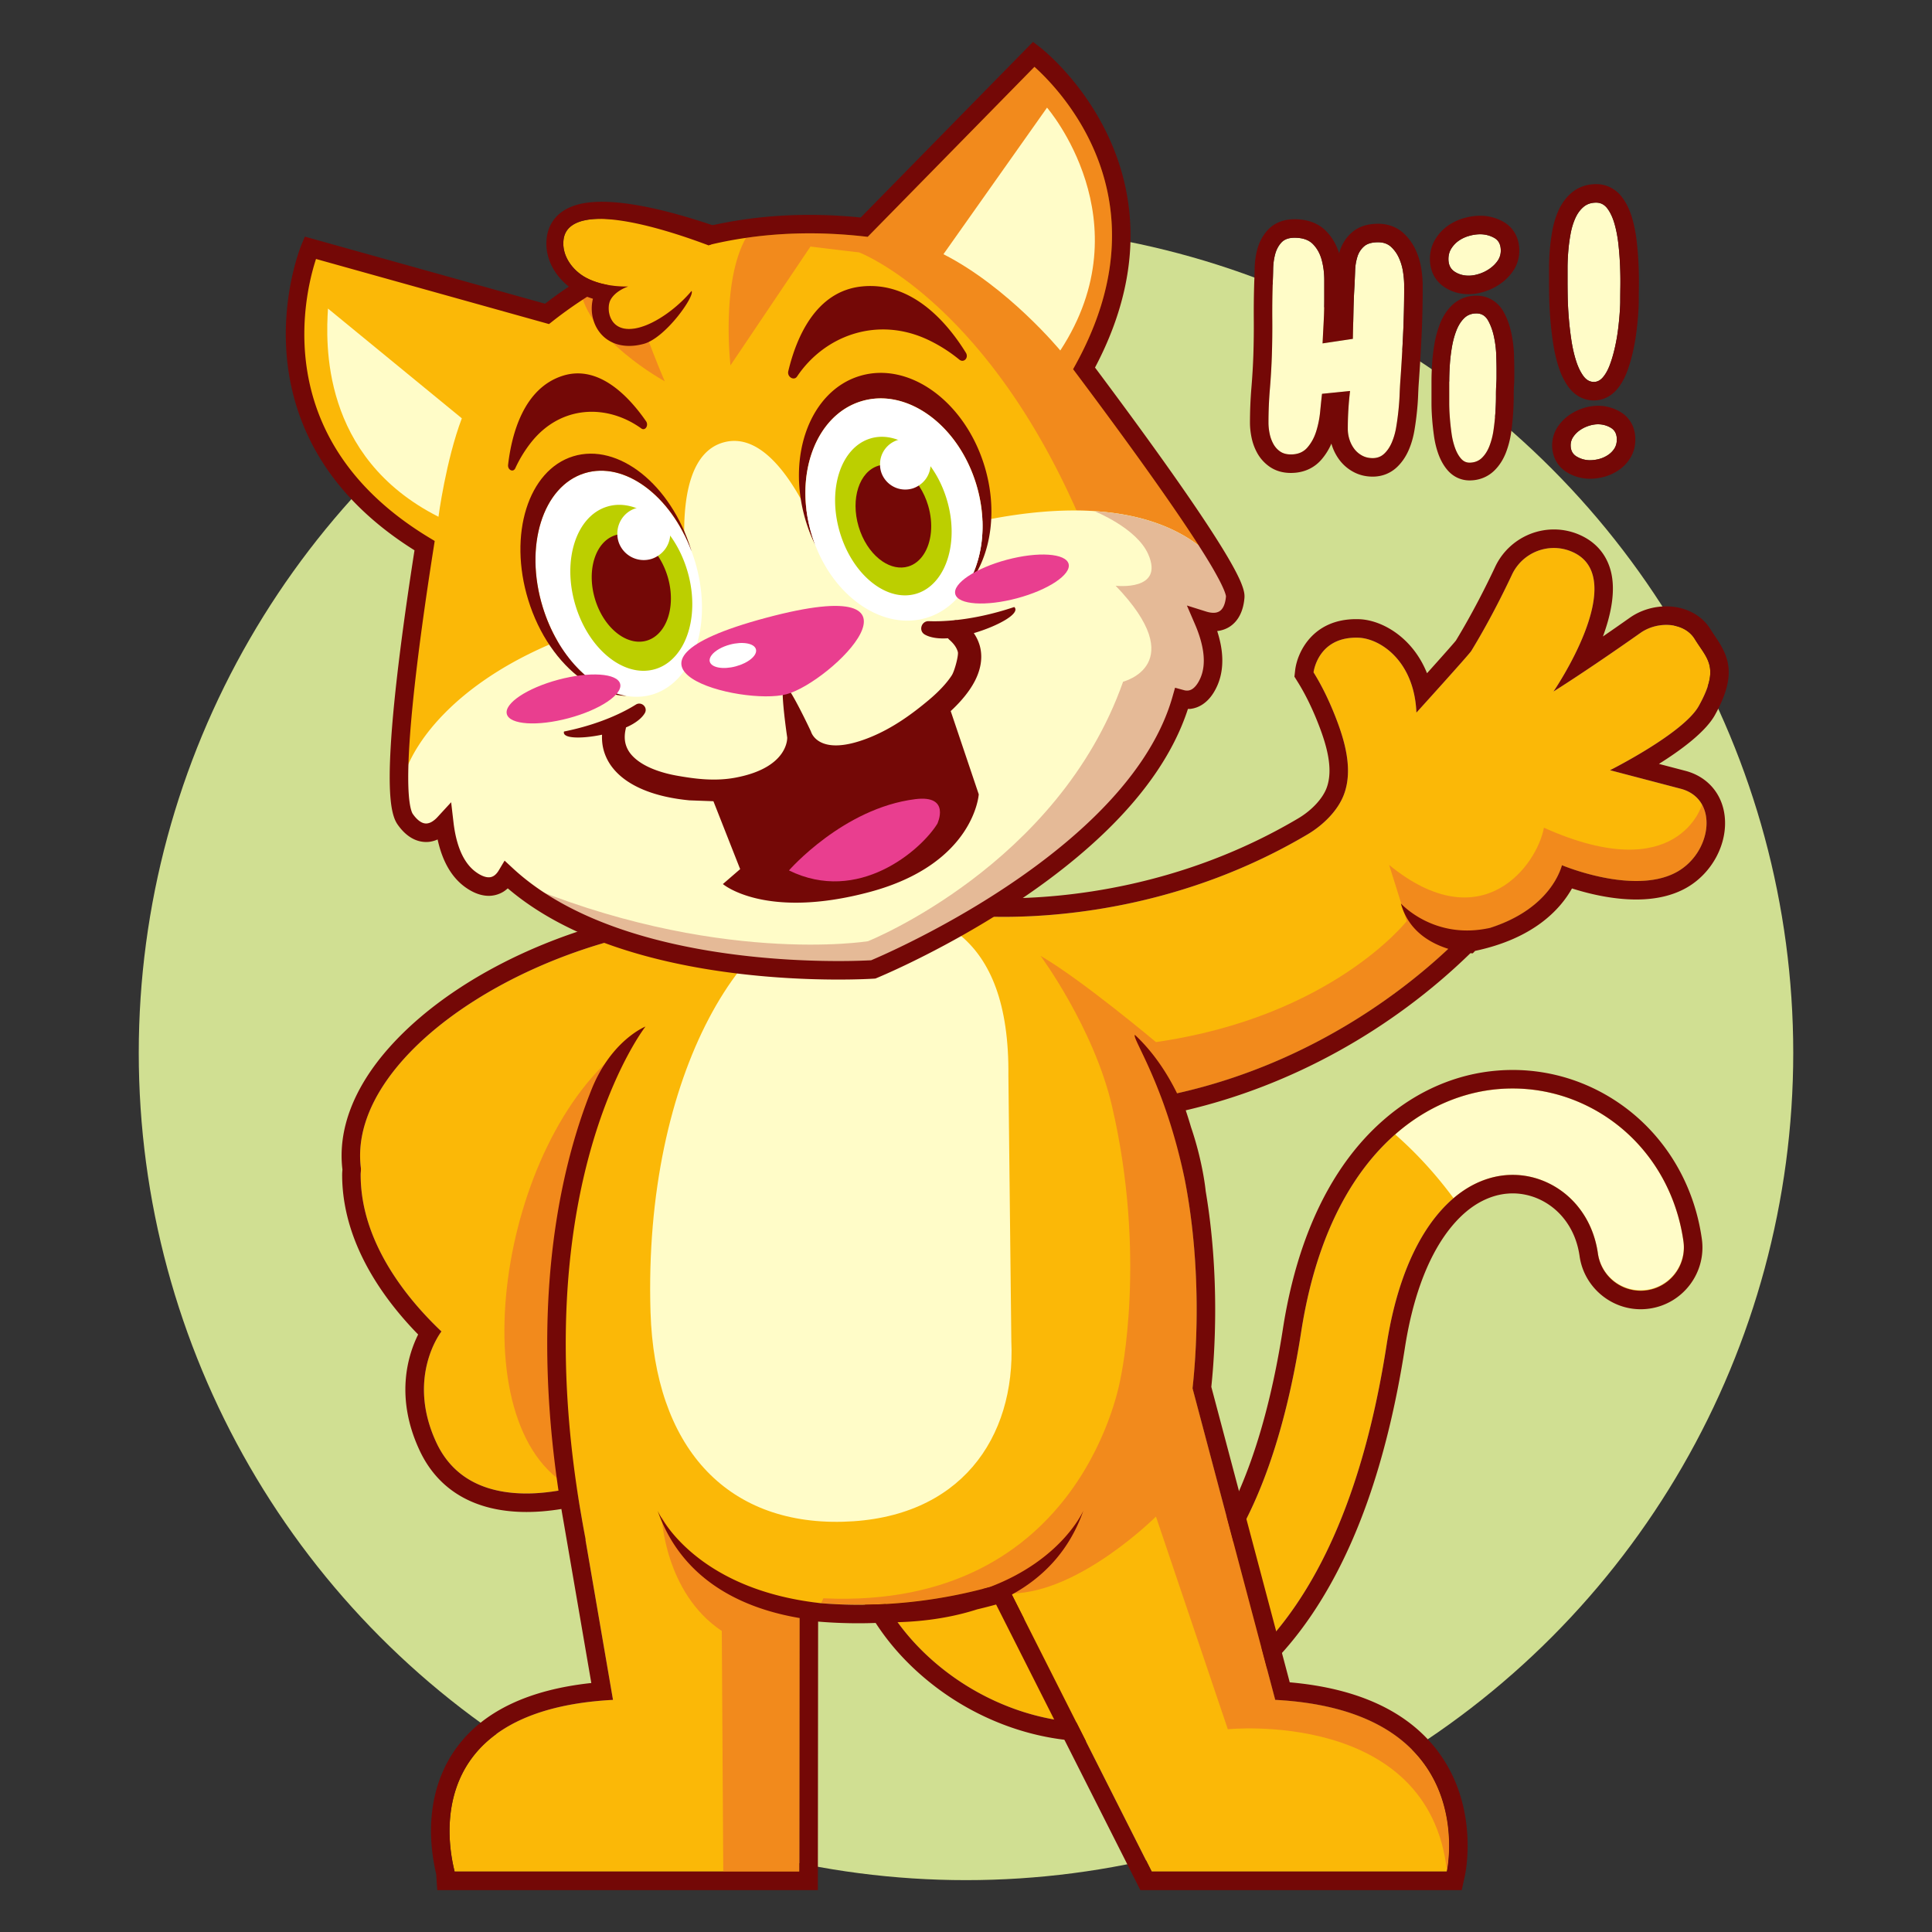 <svg height="512" viewBox="0 0 313 313" width="512" xmlns="http://www.w3.org/2000/svg"><rect x="0" y="0" width="313" height="313" fill="#333333" stroke="none"/><path d="m95.673 143.936.001-.002z" fill="#14437e"/><circle cx="156.5" cy="170.578" fill="#d0df92" r="134.02"/><g fill="#fffcc8"><path d="M260.984 69.314a3.999 3.999 0 0 0-2.107-.577c-.469 0-.962.084-1.481.251a5.422 5.422 0 0 0-1.43.702 4.13 4.13 0 0 0-1.079 1.079 2.4 2.4 0 0 0-.426 1.38c0 .837.333 1.447 1.003 1.832.67.384 1.372.577 2.109.577a5.86 5.86 0 0 0 1.506-.2c.502-.135.97-.344 1.405-.628.435-.285.786-.636 1.054-1.054s.402-.911.402-1.48c-.001-.869-.32-1.497-.956-1.882zM262.466 43.131a49.946 49.946 0 0 0-.275-3.603 19.866 19.866 0 0 0-.642-3.327c-.292-.994-.674-1.805-1.147-2.432-.475-.627-1.078-.941-1.813-.941-.826 0-1.515.237-2.065.711-.551.475-.994 1.094-1.331 1.858a11.242 11.242 0 0 0-.757 2.547c-.168.934-.291 1.874-.367 2.822s-.114 1.843-.114 2.684v2.088c0 .55.007 1.338.022 2.363s.069 2.142.161 3.35c.092 1.209.229 2.44.413 3.694s.436 2.394.757 3.418c.321 1.025.719 1.866 1.193 2.524s1.047.987 1.721.987c.551 0 1.039-.252 1.468-.757s.796-1.162 1.102-1.973.574-1.713.804-2.708c.229-.994.404-1.973.527-2.937.122-.963.214-1.866.275-2.708.061-.841.092-1.506.092-1.996 0-.581.007-1.376.022-2.386a60.02 60.02 0 0 0-.046-3.278z"/></g><g fill="#fffcc8"><path d="M226.636 41.775a5.484 5.484 0 0 0-1.285-1.79c-.535-.489-1.231-.734-2.088-.734-1.01 0-1.767.223-2.271.666a3.648 3.648 0 0 0-1.078 1.675 8.24 8.24 0 0 0-.367 2.203c-.031.796-.062 1.545-.092 2.249a106.37 106.37 0 0 0-.184 4.406l-.092 4.451-4.91.734c.061-1.193.122-2.378.184-3.556.061-1.177.092-2.378.092-3.603v-3.097c0-1.147-.138-2.233-.413-3.258-.275-1.024-.75-1.881-1.423-2.57-.673-.688-1.668-1.032-2.982-1.032-.949 0-1.66.26-2.134.78-.475.521-.812 1.155-1.01 1.905-.199.75-.307 1.553-.321 2.409a86.276 86.276 0 0 1-.068 2.249 144.817 144.817 0 0 0-.069 5.851c.015 1.943-.008 3.877-.068 5.805a112.014 112.014 0 0 1-.321 5.483 65.454 65.454 0 0 0-.229 5.484c0 .551.061 1.132.184 1.744.121.612.321 1.17.597 1.675.274.505.642.918 1.101 1.239s1.04.482 1.744.482c1.132 0 2.019-.367 2.661-1.102.643-.734 1.125-1.613 1.446-2.639.32-1.024.534-2.095.642-3.212.107-1.117.207-2.072.299-2.868l4.543-.459a48.85 48.85 0 0 0-.275 3.052 50.526 50.526 0 0 0-.092 3.052c0 .612.092 1.201.275 1.767.184.566.443 1.071.78 1.514.336.443.757.803 1.262 1.079s1.078.413 1.721.413c.734 0 1.354-.237 1.858-.711.505-.475.918-1.085 1.239-1.835s.558-1.583.711-2.501.275-1.828.367-2.73.153-1.744.184-2.524c.03-.78.062-1.4.092-1.858.184-2.539.337-5.086.459-7.641.122-2.554.184-5.101.184-7.641v-.601c0-.642-.062-1.361-.184-2.157a8.615 8.615 0 0 0-.669-2.248zM242.04 54.574c-.214-1.012-.535-1.898-.964-2.658s-1.055-1.139-1.881-1.139c-.796 0-1.454.253-1.974.76-.521.506-.94 1.167-1.262 1.983-.321.816-.566 1.716-.734 2.7s-.283 1.955-.344 2.911c-.063.957-.092 1.85-.092 2.679v3.481c0 .703.029 1.47.092 2.299a40.1 40.1 0 0 0 .275 2.574c.121.886.313 1.687.573 2.405.26.717.589 1.301.986 1.751s.887.661 1.469.633c.765-.028 1.399-.288 1.904-.781.505-.492.91-1.132 1.216-1.92.306-.787.528-1.659.666-2.616.138-.956.236-1.898.298-2.826.061-.928.092-1.793.092-2.595s.015-1.441.046-1.92c.03-.394.046-.808.046-1.245v-1.244c0-.478-.016-1.216-.046-2.215s-.153-2.005-.366-3.017zM242.087 38.545a4.62 4.62 0 0 0-2.3-.592c-.571 0-1.163.089-1.775.263a5.643 5.643 0 0 0-1.644.756 4.411 4.411 0 0 0-1.215 1.249c-.329.504-.494 1.084-.494 1.742 0 .92.329 1.6.986 2.038.657.439 1.424.657 2.301.657.526 0 1.095-.099 1.709-.296a6.242 6.242 0 0 0 1.708-.854 5.073 5.073 0 0 0 1.283-1.282 2.843 2.843 0 0 0 .492-1.643c.001-.963-.35-1.643-1.051-2.038z"/></g><g fill="#740806"><path d="M262.539 66.749a6.983 6.983 0 0 0-3.662-1.011 7.83 7.83 0 0 0-2.401.396 8.424 8.424 0 0 0-2.22 1.093 7.174 7.174 0 0 0-1.852 1.858 5.432 5.432 0 0 0-.944 3.066c0 1.9.913 3.516 2.507 4.433a7.167 7.167 0 0 0 3.605.977c.756 0 1.521-.101 2.273-.3a7.849 7.849 0 0 0 2.276-1.016 6.507 6.507 0 0 0 1.94-1.949c.581-.904.876-1.947.876-3.098.002-1.932-.851-3.512-2.398-4.449zm-1.002 5.928c-.269.419-.62.77-1.055 1.054s-.902.493-1.404.628a5.86 5.86 0 0 1-1.506.2 4.176 4.176 0 0 1-2.109-.577c-.67-.385-1.003-.996-1.003-1.833 0-.501.142-.961.427-1.38a4.127 4.127 0 0 1 1.078-1.079c.436-.301.912-.535 1.431-.702s1.013-.251 1.481-.251c.77 0 1.472.193 2.107.577.636.385.954 1.012.954 1.882.001.57-.133 1.064-.401 1.481zM265.464 43.014a51.971 51.971 0 0 0-.292-3.821 22.947 22.947 0 0 0-.742-3.832c-.396-1.346-.945-2.488-1.635-3.4-1.041-1.376-2.534-2.132-4.205-2.132-1.539 0-2.93.497-4.023 1.438-.89.767-1.602 1.75-2.119 2.922-.43.978-.754 2.063-.964 3.225a32.433 32.433 0 0 0-.405 3.114 36.837 36.837 0 0 0-.123 2.924v2.088c0 .561.006 1.364.022 2.409.017 1.081.073 2.269.169 3.531.097 1.271.244 2.584.437 3.901.206 1.408.496 2.713.862 3.882.422 1.347.953 2.453 1.623 3.382 1.035 1.437 2.511 2.231 4.154 2.231 1.427 0 2.76-.645 3.754-1.816.65-.766 1.196-1.727 1.622-2.857.353-.936.663-1.976.92-3.091.248-1.075.443-2.163.58-3.231.128-1.014.226-1.979.292-2.869.066-.933.1-1.656.1-2.214 0-.569.006-1.35.021-2.34.017-1.053 0-2.212-.048-3.444zm-2.952 3.398a152.53 152.53 0 0 0-.021 2.386c0 .49-.031 1.155-.092 1.996a54.366 54.366 0 0 1-.275 2.708 30.283 30.283 0 0 1-.527 2.937c-.23.995-.498 1.897-.805 2.708-.305.811-.672 1.468-1.102 1.973-.428.505-.916.757-1.467.757-.674 0-1.248-.329-1.721-.987-.475-.658-.873-1.499-1.193-2.524-.322-1.024-.574-2.164-.758-3.418s-.32-2.485-.412-3.694c-.092-1.208-.146-2.325-.162-3.35s-.021-1.813-.021-2.363v-2.088c0-.841.037-1.736.113-2.684s.199-1.889.367-2.822.42-1.782.758-2.547c.336-.765.779-1.384 1.33-1.858s1.24-.711 2.066-.711c.734 0 1.338.314 1.813.941.473.627.855 1.438 1.146 2.432s.504 2.104.643 3.327c.137 1.224.229 2.425.275 3.603.045 1.175.061 2.268.045 3.278zM229.365 40.529a8.487 8.487 0 0 0-1.988-2.757c-1.091-.996-2.513-1.521-4.113-1.521-1.754 0-3.184.474-4.25 1.41a6.625 6.625 0 0 0-1.96 3.024c-.038.12-.074.241-.108.363-.422-1.398-1.125-2.606-2.092-3.596-1.256-1.284-2.98-1.935-5.127-1.935-2.271 0-3.619.956-4.352 1.758-.801.879-1.371 1.942-1.693 3.159-.26.979-.401 2.031-.42 3.125a81.186 81.186 0 0 1-.066 2.164 151.14 151.14 0 0 0-.072 6.011c.016 1.902-.008 3.815-.066 5.687a108.063 108.063 0 0 1-.313 5.327 68.723 68.723 0 0 0-.24 5.734c0 .75.082 1.536.243 2.335.177.895.481 1.747.904 2.521a6.557 6.557 0 0 0 2.014 2.259c.971.68 2.136 1.024 3.464 1.024 2.528 0 4.07-1.156 4.92-2.126a9.984 9.984 0 0 0 1.645-2.622l.082.265a8.047 8.047 0 0 0 1.246 2.405 6.899 6.899 0 0 0 2.213 1.896c.947.517 2.01.779 3.156.779 1.497 0 2.85-.527 3.912-1.523.808-.76 1.461-1.715 1.943-2.842.413-.963.721-2.036.912-3.188.163-.973.295-1.956.393-2.921.1-.965.165-1.877.197-2.711.029-.746.059-1.339.088-1.777.184-2.546.34-5.141.462-7.695.124-2.597.187-5.215.187-7.784v-.597c0-.789-.072-1.667-.218-2.612a11.552 11.552 0 0 0-.903-3.039zm-1.88 6.248c0 2.54-.061 5.086-.184 7.641a305.933 305.933 0 0 1-.459 7.641 81.437 81.437 0 0 0-.092 1.858c-.029.78-.092 1.622-.184 2.524a42.459 42.459 0 0 1-.367 2.73 10.8 10.8 0 0 1-.711 2.501c-.32.75-.734 1.361-1.238 1.835-.506.474-1.125.711-1.859.711-.643 0-1.215-.137-1.721-.413a3.912 3.912 0 0 1-1.262-1.079 5.06 5.06 0 0 1-.779-1.514 5.674 5.674 0 0 1-.275-1.767c0-1.01.029-2.026.092-3.052a49.62 49.62 0 0 1 .275-3.052l-4.543.459c-.092.796-.191 1.751-.299 2.868a15.722 15.722 0 0 1-.643 3.212c-.32 1.025-.803 1.905-1.445 2.639-.643.734-1.529 1.102-2.662 1.102-.703 0-1.285-.161-1.744-.482s-.826-.734-1.1-1.239a5.846 5.846 0 0 1-.598-1.675 8.849 8.849 0 0 1-.184-1.744c0-1.835.076-3.663.23-5.484.152-1.82.258-3.648.32-5.483.061-1.928.084-3.862.068-5.805-.016-1.942.008-3.893.07-5.851.029-.643.053-1.392.068-2.249.014-.856.121-1.659.32-2.409s.535-1.384 1.01-1.905c.475-.52 1.186-.78 2.135-.78 1.314 0 2.309.344 2.982 1.032.672.688 1.146 1.545 1.422 2.57.275 1.025.414 2.111.414 3.258v3.097c0 1.224-.031 2.425-.092 3.603-.063 1.178-.123 2.363-.184 3.556l4.91-.734c.029-1.499.061-2.983.092-4.451.029-1.469.092-2.937.184-4.406.029-.703.061-1.453.092-2.249a8.207 8.207 0 0 1 .367-2.203 3.645 3.645 0 0 1 1.078-1.675c.504-.443 1.262-.666 2.271-.666.855 0 1.553.246 2.088.734.535.49.963 1.086 1.285 1.79.32.704.543 1.454.664 2.249.123.796.184 1.515.184 2.157v.6zM244.854 53.98c-.273-1.296-.701-2.466-1.273-3.478-.933-1.653-2.531-2.602-4.385-2.602-1.547 0-2.924.545-3.982 1.576-.809.788-1.459 1.794-1.93 2.989a16.638 16.638 0 0 0-.894 3.271 30.727 30.727 0 0 0-.379 3.213 43.916 43.916 0 0 0-.098 2.861v3.481c0 .79.034 1.636.101 2.516.063.881.163 1.81.294 2.753.147 1.076.39 2.084.719 2.992.382 1.053.898 1.954 1.535 2.674.913 1.035 2.165 1.606 3.522 1.606l.238-.006c1.445-.053 2.762-.605 3.775-1.595.799-.777 1.435-1.766 1.889-2.938a14.76 14.76 0 0 0 .832-3.247 42.612 42.612 0 0 0 .419-5.831c0-.745.014-1.328.04-1.732.033-.436.052-.929.052-1.432v-1.245c0-.501-.016-1.254-.048-2.302a19.937 19.937 0 0 0-.427-3.524zm-2.401 7.07c0 .437-.016.851-.047 1.245a31.373 31.373 0 0 0-.045 1.919c0 .802-.031 1.667-.092 2.595-.063.928-.16 1.871-.299 2.827a11.777 11.777 0 0 1-.666 2.616c-.305.788-.711 1.428-1.215 1.919-.506.493-1.141.752-1.904.781l-.102.002c-.537 0-.994-.211-1.367-.635-.398-.45-.727-1.034-.986-1.751a11.568 11.568 0 0 1-.574-2.405 39.397 39.397 0 0 1-.275-2.574c-.063-.829-.092-1.596-.092-2.299v-3.481c0-.829.029-1.722.092-2.679.061-.956.176-1.926.344-2.911s.414-1.884.734-2.7c.322-.815.742-1.477 1.262-1.983s1.178-.759 1.975-.759c.826 0 1.451.379 1.881 1.139.428.759.75 1.646.963 2.658.215 1.013.336 2.019.367 3.017.031.999.047 1.737.047 2.215l-.001 1.244zM243.559 35.931a7.597 7.597 0 0 0-3.771-.978c-.842 0-1.715.127-2.596.377a8.674 8.674 0 0 0-2.515 1.164 7.417 7.417 0 0 0-2.036 2.087c-.65.998-.981 2.136-.981 3.381 0 1.926.825 3.537 2.323 4.535 1.152.769 2.487 1.16 3.965 1.16.834 0 1.718-.148 2.627-.44a9.25 9.25 0 0 0 2.525-1.263 8.1 8.1 0 0 0 2.027-2.041 5.802 5.802 0 0 0 1.012-3.332c0-2.031-.94-3.726-2.58-4.65zm-.912 6.296c-.328.482-.756.91-1.282 1.282s-1.096.657-1.708.854c-.614.197-1.184.296-1.709.296-.878 0-1.645-.218-2.302-.657-.657-.438-.986-1.117-.986-2.038 0-.657.165-1.237.494-1.741s.733-.921 1.216-1.25a5.593 5.593 0 0 1 1.644-.756 6.486 6.486 0 0 1 1.774-.263c.832 0 1.6.197 2.301.592.7.395 1.051 1.074 1.051 2.038a2.851 2.851 0 0 1-.493 1.643z"/></g><g><path d="M140.712 239.899c-1.275 3.973-1.287 8.107-.417 11.923.652 2.872 1.782 5.595 3.259 8.134 2.22 3.807 5.218 7.217 8.768 10.106a41.314 41.314 0 0 0 12.189 6.857c4.512 1.601 9.443 2.439 14.541 2.173a35.337 35.337 0 0 0 11.542-2.583c5.728-2.332 11.198-6.312 15.962-11.981 4.773-5.674 8.874-13.012 12.146-22.231 2.481-6.993 4.489-15.077 5.938-24.406.643-4.146 1.556-7.735 2.646-10.806 1.47-4.142 3.259-7.338 5.144-9.751 2.842-3.62 5.843-5.509 8.718-6.398 2.88-.875 5.726-.751 8.352.174a13.902 13.902 0 0 1 6.099 4.316c1.646 2.019 2.834 4.56 3.276 7.663a7 7 0 0 0 13.863-1.955c-.785-5.592-3.042-10.595-6.303-14.573a27.898 27.898 0 0 0-12.253-8.644 27.206 27.206 0 0 0-11.299-1.484c-5.84.46-11.75 2.889-16.767 7.278-5.032 4.386-9.169 10.64-12.024 18.694-1.415 3.987-2.523 8.425-3.286 13.34-1.335 8.601-3.159 15.846-5.298 21.873-2.508 7.069-5.447 12.453-8.51 16.458-2.299 3.007-4.663 5.243-7.011 6.895-3.527 2.47-7.019 3.671-10.504 4.051-3.479.372-6.981-.121-10.29-1.294a27.306 27.306 0 0 1-7.247-3.906c-3.245-2.431-5.736-5.491-7.045-8.346-.661-1.426-1.037-2.788-1.161-4.005-.123-1.223-.015-2.292.307-3.305a7 7 0 0 0-4.536-8.799 6.995 6.995 0 0 0-8.799 4.532z" fill="#fbb807"/><path d="M272.738 201.132c-.785-5.592-3.042-10.595-6.303-14.573a27.898 27.898 0 0 0-12.253-8.644 27.206 27.206 0 0 0-11.299-1.484c-5.84.46-11.75 2.889-16.767 7.278l-.083.078c3.503 3.077 6.655 6.545 9.454 10.337 1.889-1.611 3.801-2.615 5.662-3.19 2.88-.875 5.726-.751 8.352.174a13.902 13.902 0 0 1 6.099 4.316c1.646 2.019 2.834 4.56 3.276 7.663a7 7 0 0 0 13.862-1.955z" fill="#fffcc8"/><path d="M245.069 176.342c3.141 0 6.223.546 9.113 1.572a27.917 27.917 0 0 1 12.253 8.644c3.261 3.979 5.518 8.981 6.303 14.573a7 7 0 0 1-13.863 1.955c-.442-3.103-1.629-5.644-3.276-7.663a13.91 13.91 0 0 0-6.099-4.316 13.277 13.277 0 0 0-4.428-.767c-1.289 0-2.603.191-3.924.593-2.876.889-5.876 2.779-8.718 6.398-1.885 2.413-3.674 5.609-5.144 9.751-1.09 3.071-2.002 6.66-2.646 10.806-1.449 9.329-3.457 17.414-5.938 24.406-3.273 9.219-7.374 16.557-12.146 22.231-4.763 5.67-10.233 9.649-15.962 11.981a35.337 35.337 0 0 1-13.41 2.632c-4.433 0-8.714-.817-12.672-2.222a41.314 41.314 0 0 1-12.189-6.857c-3.55-2.889-6.547-6.299-8.768-10.106-1.477-2.539-2.608-5.262-3.259-8.134-.871-3.816-.858-7.949.417-11.923a7.002 7.002 0 0 1 8.799-4.536 7 7 0 0 1 4.536 8.799c-.321 1.013-.43 2.083-.307 3.305.125 1.217.5 2.578 1.161 4.005 1.309 2.854 3.799 5.915 7.045 8.346a27.306 27.306 0 0 0 7.247 3.906c2.58.915 5.278 1.416 7.991 1.416.766 0 1.533-.04 2.299-.122 3.485-.38 6.977-1.581 10.504-4.051 2.348-1.652 4.711-3.888 7.011-6.895 3.063-4.005 6.002-9.389 8.51-16.458 2.139-6.027 3.963-13.272 5.298-21.873.763-4.915 1.872-9.353 3.286-13.34 2.855-8.054 6.992-14.307 12.024-18.694 5.016-4.389 10.927-6.819 16.767-7.278a29.09 29.09 0 0 1 2.185-.084m0-3c-.807 0-1.624.033-2.428.098-6.715.528-13.115 3.299-18.5 8.011-5.572 4.856-9.905 11.569-12.876 19.949-1.495 4.214-2.647 8.885-3.423 13.882-1.243 8.008-2.979 15.184-5.16 21.329-2.236 6.304-4.95 11.565-8.066 15.639-1.97 2.576-4.108 4.683-6.354 6.263-2.877 2.015-5.857 3.169-9.104 3.523-.644.069-1.311.104-1.974.104-2.311 0-4.662-.418-6.988-1.243a24.42 24.42 0 0 1-6.445-3.475c-2.734-2.048-4.963-4.67-6.123-7.2-.498-1.073-.808-2.128-.904-3.061-.079-.785-.022-1.451.182-2.092a9.937 9.937 0 0 0-.638-7.621 9.934 9.934 0 0 0-5.843-4.943 10.004 10.004 0 0 0-3.047-.477 9.966 9.966 0 0 0-9.523 6.956c-1.363 4.246-1.531 8.917-.484 13.504.691 3.047 1.9 6.068 3.591 8.975 2.371 4.066 5.556 7.741 9.467 10.924a44.138 44.138 0 0 0 13.078 7.357c4.479 1.589 9.08 2.395 13.677 2.395a38.262 38.262 0 0 0 14.545-2.855c6.399-2.605 12.161-6.922 17.124-12.829 5.116-6.082 9.381-13.873 12.677-23.157 2.596-7.318 4.64-15.712 6.076-24.949.585-3.767 1.429-7.22 2.509-10.264 1.258-3.546 2.833-6.543 4.681-8.908 2.19-2.789 4.56-4.55 7.241-5.379a10.47 10.47 0 0 1 3.038-.459c1.153 0 2.308.201 3.431.596a10.898 10.898 0 0 1 4.774 3.386c1.403 1.721 2.288 3.803 2.627 6.186.691 4.901 4.944 8.6 9.893 8.6.467 0 .94-.033 1.405-.099 5.46-.77 9.276-5.839 8.506-11.299-.839-5.977-3.243-11.529-6.954-16.056a30.906 30.906 0 0 0-13.57-9.57 30.262 30.262 0 0 0-10.118-1.741z" fill="#740806"/><g><path d="m272.43 127.82-11.598-3.042s11.915-5.975 14.379-10.399c3.511-6.302 1.351-7.599-.641-10.844-1.728-2.816-6.092-2.914-8.793-1.01-8.885 6.266-14.101 9.504-14.101 9.504s12.345-18.02 3.361-22.477c-3.756-1.865-8.303-.251-10.086 3.545-1.524 3.245-3.807 7.789-6.593 12.36-.358.586-8.886 9.993-8.886 9.993-.34-8.395-5.875-12.013-9.379-12.138-6.612-.236-7.285 5.612-7.285 5.612 1.394 2.239 2.548 4.669 3.513 7.119 1.512 3.839 2.924 8.566 1.427 12.621-1.003 2.717-3.462 5.058-5.905 6.504-28.157 16.677-56.227 13.029-56.25 13.035l.008.02c-5.723-1.378-12.279-1.949-19.796-1.488 0 0-5.338.103-12.396 2.741-31.841-1.396-67.396 19.88-64.949 39.695.048.388-.03.77-.03 1.14 0 4.32 1.16 8.36 2.95 12.04 1.78 3.67 4.19 6.97 6.63 9.73a57.7 57.7 0 0 0 3.508 3.624s-5.786 7.363-.822 18c4.615 9.89 16.087 8.803 22.684 7.209 2.766 16.039 5.93 34.476 5.93 34.476-33.505 1.782-25.703 27.201-25.663 27.821h55.856l.041-43.838c11.102 1.444 22.956.265 33.381-3.02l23.663 46.858h47.811s5.703-26.038-27.802-27.821l-13.398-50.478c.661-5.883 2.456-28.005-5.1-47.248 30.846-5.943 48.576-26.223 48.993-26.295 14.13-2.459 15.862-11.128 15.967-11.197.839.345 12.012 4.824 18.669 1.053 5.569-3.151 6.77-11.657.702-13.405z" fill="#fbb807"/><g fill="#f28a1c"><path d="m92.697 241.07.174-.038-2.518-18.742c-.709-18.802 2.957-36.41 10.988-52.827-20.524 15.165-27.415 61.739-8.644 71.607zM107.193 245.697s.475 12.356 9.743 18.535l.238 38.981h12.33l.041-43.601c-4.857-1.222-15.461-1.321-22.352-13.915zM275.736 130.36s-3.81 13.515-25.609 3.736c-1.103 6.036-10.014 18.333-25.073 6.036l2.852 9.089s-12.119 15.505-40.634 19.604c0 0-12.002-10.087-18.693-13.973 0 0 8.621 11.676 11.565 24.309 5.703 24.475 1.426 43.96 1.426 43.96s-5.941 37.782-48.178 35.817c-.119.255-.232.513-.354.766 10.066.811 20.547-.408 29.888-3.351l.911 1.804c11.079-.105 23.436-12.461 23.436-12.461l11.644 34.455s32.554-3.327 35.503 22.962c.333-1.707 4.505-26.003-27.822-27.723L193.2 224.912c.661-5.883 2.456-28.005-5.1-47.248 30.846-5.943 48.576-26.223 48.993-26.295 14.13-2.459 15.862-11.128 15.967-11.197.839.345 12.012 4.824 18.669 1.053 4.114-2.328 5.833-7.576 4.007-10.865z"/></g><path d="M163.369 174.301c.238-23.525-12.247-27.8-25.786-27.8-16.536 0-33.382 27.325-32.194 66.057.666 21.716 12.119 34.455 31.129 33.98s28.04-13.545 27.327-29.228z" fill="#fffcc8"/><path d="m273.261 124.938-.035-.01-.034-.009-4.431-1.162c3.595-2.251 7.544-5.175 9.071-7.917 3.626-6.51 2.243-9.49.059-12.71a29.217 29.217 0 0 1-.763-1.163c-1.434-2.336-4.116-3.73-7.177-3.73-2.125 0-4.221.653-5.902 1.837a443.35 443.35 0 0 1-4.361 3.039c1.31-3.547 2.107-7.402 1.273-10.607-.658-2.526-2.245-4.477-4.591-5.641a10.321 10.321 0 0 0-4.631-1.089c-4.048 0-7.778 2.373-9.504 6.046-1.398 2.978-3.635 7.458-6.37 11.96-.454.566-2.458 2.818-4.677 5.288-2.321-5.808-7.286-8.623-10.989-8.755a13.76 13.76 0 0 0-.493-.009c-7.062 0-9.55 5.414-9.88 8.276l-.119 1.04.553.889c1.186 1.904 2.285 4.136 3.269 6.633 1.268 3.218 2.573 7.318 1.404 10.482-.648 1.757-2.419 3.659-4.619 4.962-19.024 11.268-38.061 12.95-47.714 12.95-3.647 0-5.995-.237-6.627-.31l-.009-.001c-4.669-1.093-9.76-1.647-15.138-1.647-1.676 0-3.41.054-5.155.16-.715.022-5.936.268-12.737 2.718a72.826 72.826 0 0 0-2.524-.044h-.005c-21.64 0-45.26 9.622-57.442 23.399-5.673 6.417-8.261 13.215-7.487 19.664l-.013.175a8.233 8.233 0 0 0-.032.661c0 4.424 1.094 8.916 3.252 13.353 1.708 3.521 4.09 7.023 7.08 10.405.63.713 1.292 1.425 1.98 2.129-1.68 3.392-3.771 10.195.234 18.776 3.047 6.528 9.037 9.979 17.322 9.979 1.801 0 3.691-.162 5.649-.484l.05.289c.104.628.215 1.262.327 1.897 1.793 10.407 3.592 20.88 4.473 26.006-10.08 1.079-17.364 4.526-21.679 10.269-4.071 5.418-5.299 12.758-3.457 20.666l.005.023.167 2.593H132.5l.003-2.997.038-40.506c2.159.181 4.355.272 6.564.272 1.614 0 3.236-.058 4.858-.155 3.714.004 9.033-.384 14.345-2.099a81.049 81.049 0 0 0 3.069-.785l22.534 44.622.832 1.647H236.813l.517-2.358c.101-.456 2.366-11.267-4.481-20.257-4.854-6.371-12.889-10.083-23.901-11.048l-12.705-47.866c.54-5.108 1.44-17.858-.923-31.777l.005.007s-.426-4.596-2.367-10.296a75.896 75.896 0 0 0-.859-2.737c17.014-3.969 33.26-12.922 46.119-25.455.24.019.383.023.383.023l.375-.396c9.439-1.993 13.76-6.668 15.698-10.117 2.552.813 6.448 1.791 10.416 1.791 3.171 0 5.902-.636 8.118-1.891 4.18-2.367 6.729-7.168 6.197-11.675-.418-3.535-2.714-6.236-6.144-7.223zm-1.533 16.289c-1.95 1.104-4.288 1.501-6.64 1.501-5.677 0-11.437-2.311-12.029-2.555-.094.061-1.478 6.903-11.684 10.156-9.07 2.023-14.419-3.959-14.419-3.959 1.214 4.451 4.799 6.449 7.675 7.348-5.664 5.322-20.931 18.261-43.942 23.405-1.648-3.343-3.859-6.695-6.825-9.467-.529.524 4.865 8.019 8.05 23.312 2.982 15.132 1.797 29.396 1.285 33.946l13.398 50.479c33.505 1.782 27.803 27.82 27.803 27.82h-47.812l-22.663-44.879c4.906-2.692 9.257-6.932 11.585-13.587 0 0-3.387 7.883-15.114 12.35a80.536 80.536 0 0 1-21.29 2.886c-2.07 0-4.134-.092-6.183-.26-20.953-2.326-26.383-14.976-26.383-14.976 4.083 11.672 14.377 15.934 23.002 17.388l-.038 41.078H73.647c-.04-.62-7.842-26.038 25.664-27.82 0 0-2.153-12.542-4.459-25.936l.032-.006a193.407 193.407 0 0 1-.6-3.293l-.329-1.908c-1.628-9.817-2.299-18.672-2.299-26.571.001-17.56 3.272-30.444 6.519-38.922 1.624-4.239 3.242-7.375 4.445-9.44a37.696 37.696 0 0 1 1.441-2.297c.171-.25.303-.434.39-.552l.096-.128.021-.027.002-.003s-5.522 2.188-8.732 10.189c-3.52 8.774-7.185 22.417-7.183 41.18 0 7.184.541 15.121 1.826 23.815-1.623.268-3.375.462-5.182.462-5.611 0-11.579-1.768-14.603-8.248-4.964-10.637.822-18 .822-18a57.7 57.7 0 0 1-3.508-3.624c-2.44-2.76-4.85-6.061-6.63-9.73-1.79-3.68-2.95-7.72-2.95-12.04 0-.37.078-.752.03-1.14-2.371-19.196 30.918-39.762 61.949-39.76 1.001 0 2.005.021 3 .065 7.058-2.638 12.396-2.741 12.396-2.741a81.8 81.8 0 0 1 5.021-.158c5.458 0 10.365.583 14.775 1.646l-.008-.02c.022 0 2.616.333 7.007.333 10.086 0 29.645-1.761 49.243-13.369 2.442-1.446 4.901-3.787 5.904-6.504 1.497-4.054.085-8.782-1.428-12.621-.965-2.451-2.118-4.88-3.513-7.119 0 0 .646-5.619 6.899-5.619.126 0 .255.002.386.007 3.504.125 9.04 3.743 9.379 12.138 0 0 8.528-9.407 8.887-9.993 2.786-4.572 5.068-9.116 6.594-12.36a7.504 7.504 0 0 1 6.788-4.322c1.109 0 2.235.25 3.298.777 8.983 4.458-3.361 22.477-3.361 22.477s5.217-3.238 14.102-9.504c1.19-.839 2.704-1.29 4.174-1.29 1.862 0 3.653.725 4.619 2.299 1.991 3.245 4.151 4.542.641 10.844-2.464 4.424-14.379 10.399-14.379 10.399l11.598 3.042c6.066 1.747 4.865 10.253-.703 13.406z" fill="#740806"/></g><g><path d="M200.117 96.727c-.29 3.48-2.44 4.63-5.157 3.777 1.504 3.494 2.183 7.081.857 10.025-1.076 2.388-2.701 3.192-4.408 2.725-7.704 22.15-49.935 43.8-49.935 43.8s-43.777-2.224-59.386-15.267c-1.21 2.024-3.301 2.553-5.846.718-2.619-1.888-3.82-5.337-4.261-9.114-1.927 2.095-4.365 2.17-6.354-.7-2.608-3.762.45-27.059 3.162-44.289C37.862 69.727 50.26 40.135 50.26 40.135L88.616 50.85c11.081-8.7 27.957-16.643 51.399-14.051l27.482-28.015s25.423 19.382 8.134 50.902c11.034 14.723 24.76 33.767 24.486 37.041z" fill="#fbb807"/><path d="M194.219 88.396c-4.868-7.604-12.861-18.566-19.789-27.809l-.58-.774.465-.848c4.811-8.78 6.186-16.474 5.768-23.036-.421-6.561-2.656-12.019-5.207-16.23a40.888 40.888 0 0 0-5.615-7.263 34.62 34.62 0 0 0-1.67-1.607L140.574 38.37l-.725-.08c-6.956-.767-13.306-.591-19.084.261l.073.011c-4.058 7.264-2.493 20.63-2.493 20.63l12.959-19.25c4.421.55 7.881.948 7.881.948s20.03 7.573 35.217 41.81c9.709.071 15.93 2.713 19.817 5.696z" fill="#f28a1c"/><path d="M65.628 132.694c1.989 2.871 4.427 2.795 6.354.7.441 3.777 1.643 7.225 4.261 9.114 2.545 1.835 4.636 1.306 5.846-.718 28.566 20.741 59.386 15.267 59.386 15.267s40.8-16.446 49.935-43.8c1.707.466 3.332-.338 4.408-2.725 1.327-2.944.648-6.531-.857-10.025 2.717.852 4.867-.298 5.157-3.777a1.039 1.039 0 0 0-.007-.186c-.222-2.025-5.159-13.693-25.705-13.842-9.551-.07-22.471 2.348-39.862 9.385 0 0-7.046-23.164-17.261-20.432-10.216 2.732-5.216 26.484-5.216 26.484-40.109 5.928-50.657 28.471-46.439 34.555z" fill="#fffcc8"/><path d="M200.115 96.727c-.29 3.48-2.44 4.63-5.157 3.777 1.504 3.494 2.183 7.081.857 10.025-1.076 2.388-2.701 3.192-4.408 2.725-9.135 27.354-49.935 43.8-49.935 43.8s-29.828 5.279-57.994-14.299c32.394 13.767 57.141 9.731 57.141 9.731s30.839-12.306 41.333-42.046c0 0 11.065-2.774-1.205-15.543 0 0 7.93.936 5.278-5.101-1.885-4.291-8.768-6.997-8.768-6.997 18.85 1.194 22.966 12.649 22.858 13.928z" fill="#e5ba97"/><g fill="#740806"><path d="M127.708 60.143c1.302-5.464 4.442-12.97 11.915-13.735 8.152-.836 13.845 5.874 16.855 10.735.51.824-.339 1.71-1.067 1.113a24.608 24.608 0 0 0-4.971-3.163c-8.213-3.924-16.816-.792-21.312 5.908-.499.745-1.636.053-1.42-.858zM82.316 75.294c.582-4.997 2.525-12.404 8.851-14.414 5.8-1.844 10.675 3.293 13.495 7.358.471.678-.136 1.624-.761 1.176-5.607-4.026-13.047-3.756-17.805 2.192a20.655 20.655 0 0 0-2.612 4.25c-.336.732-1.268.284-1.168-.562zM154.023 115.201c1.178-1.091 2.189-2.215 2.997-3.372.77-1.104 1.357-2.25 1.678-3.451.329-1.204.378-2.479.05-3.704a6.929 6.929 0 0 0-.984-2.101c4.004-1.177 7.629-3.225 6.556-4.232-3.643 1.219-6.773 1.814-9.234 2.091-.18-.004-.36.009-.534.056-1.765.173-3.154.182-4.08.145-1.208-.046-1.699 1.557-.656 2.165.849.496 2.207.721 3.762.604.074.095.155.183.248.263.808.708 1.185 1.353 1.355 1.964.136.537-.517 3.05-.98 3.774-.821 1.27-2.124 2.666-3.797 4.061-2.506 2.092-5.698 4.488-9.543 6.026-8.354 3.342-9.476-.974-9.476-.974s-3.648-7.804-4.358-7.553c-.722.255.507 8.511.507 8.511s.306 4.882-8.386 6.511c-3.346.626-6.568.188-9.265-.282-2.464-.418-4.521-1.15-5.963-2.064-.721-.457-1.294-.955-1.712-1.467a4.376 4.376 0 0 1-.853-1.641c-.185-.715-.205-1.531.041-2.541l.014-.142.08-.031c1.425-.617 2.505-1.466 2.979-2.293.531-.928-.555-1.94-1.459-1.372-1.694 1.064-5.564 3.133-11.634 4.361-.352 1.16 2.821 1.212 6.16.514-.037.848.04 1.676.249 2.46a8.039 8.039 0 0 0 1.558 3.014c1.253 1.539 3.009 2.674 5.055 3.505 2.123.86 4.592 1.396 7.294 1.656l3.888.144 4.331 10.999-2.798 2.419s6.796 5.828 23.773 1.288c16.978-4.54 17.68-15.827 17.68-15.827z"/><path d="M160.455 85.647c-.48 3.994-2.006 7.528-4.364 10.034 3.05-4.232 4.033-10.666 2.096-17.132-2.902-9.693-11.232-15.764-18.609-13.555-7.373 2.207-10.998 11.855-8.098 21.551.179.599.38 1.182.599 1.753a26.02 26.02 0 0 1-1.56-3.983c-3.151-10.533.786-21.015 8.798-23.413 8.013-2.403 17.064 4.194 20.217 14.726 1.028 3.439 1.297 6.87.921 10.019z"/></g><path d="M156.089 95.681c-1.521 2.111-3.547 3.682-6 4.418-3.278.979-6.742.318-9.837-1.56-3.44-2.089-6.421-5.685-8.174-10.24a23.607 23.607 0 0 1-.599-1.753c-2.9-9.696.724-19.344 8.098-21.551 7.376-2.21 15.707 3.862 18.609 13.555 1.936 6.465.953 12.899-2.097 17.131z" fill="#fff"/><path d="M152.317 93.139c-.961 1.476-2.262 2.56-3.855 3.044-2.128.642-4.407.116-6.463-1.272-2.285-1.542-4.294-4.148-5.516-7.418a19.493 19.493 0 0 1-.421-1.257c-2.057-6.944.156-13.747 4.945-15.197 4.79-1.45 10.341 3.004 12.399 9.948 1.374 4.631.837 9.191-1.089 12.152z" fill="#bccf00"/><path d="M149.657 89.796c-.623.96-1.467 1.664-2.501 1.977-1.382.417-2.861.075-4.196-.826-1.483-1.001-2.789-2.694-3.582-4.817-.1-.265-.191-.538-.274-.816-1.335-4.508.103-8.926 3.211-9.866 3.11-.943 6.714 1.95 8.051 6.458.891 3.008.541 5.968-.709 7.89z" fill="#740806"/><path d="m145.451 71.285.025-.005a4.102 4.102 0 0 1 5.266 4.328 4.103 4.103 0 0 1-1.904 3.058 4.02 4.02 0 0 1-.973.464 4.102 4.102 0 0 1-5.128-2.716 4.03 4.03 0 0 1-.163-1.061 4.096 4.096 0 0 1 2.877-4.068zM112.542 90.791a26.59 26.59 0 0 0-.523-1.511c-3.359-9.015-10.856-14.603-17.299-12.62-6.794 2.091-9.836 11.811-6.791 21.706 2.427 7.881 7.981 13.482 13.575 14.386 1.429.231 2.863.17 4.246-.255a8.74 8.74 0 0 0 1.227-.478c5.926-2.826 8.421-11.948 5.565-21.228z" fill="#fff"/><path d="M101.507 112.75c-2.47-.074-4.967-1.042-7.274-2.719-3.716-2.702-6.928-7.224-8.654-12.835-3.264-10.609-.007-21.029 7.282-23.272 7.285-2.241 15.839 4.542 19.105 15.151l.055.205c-3.359-9.015-10.856-14.603-17.299-12.62-6.794 2.091-9.836 11.811-6.791 21.706 2.426 7.88 7.979 13.482 13.576 14.384z" fill="#740806"/><path d="M110.215 105.204c-1.006 1.546-2.366 2.682-4.034 3.186-2.229.673-4.612.122-6.764-1.33-2.392-1.614-4.496-4.343-5.774-7.765a20.1 20.1 0 0 1-.441-1.316c-2.153-7.268.164-14.39 5.176-15.905 5.014-1.519 10.824 3.144 12.978 10.411 1.436 4.848.873 9.621-1.141 12.719z" fill="#bccf00"/><path d="M107.433 101.708c-.654 1.003-1.537 1.74-2.619 2.069-1.447.437-2.996.079-4.392-.864-1.553-1.048-2.919-2.82-3.75-5.041a12.57 12.57 0 0 1-.286-.854c-1.397-4.719.107-9.343 3.362-10.328 3.255-.986 7.027 2.041 8.425 6.76.931 3.146.567 6.246-.74 8.258z" fill="#740806"/><path d="m103.03 82.334.026-.005a4.294 4.294 0 0 1 5.511 4.531 4.291 4.291 0 0 1-1.992 3.2 4.234 4.234 0 0 1-1.019.486 4.296 4.296 0 0 1-5.369-2.842 4.293 4.293 0 0 1-.171-1.111c-.067-1.896 1.116-3.677 3.014-4.259z" fill="#fff"/><path d="M92.124 116.351c-5.07 1.355-9.552 1.059-10.012-.662-.46-1.722 3.275-4.216 8.345-5.571 5.067-1.355 9.55-1.059 10.01.663.46 1.72-3.276 4.215-8.343 5.57zM164.778 96.922c-5.069 1.355-9.551 1.058-10.012-.663s3.275-4.215 8.344-5.571c5.069-1.355 9.551-1.058 10.012.663.459 1.721-3.277 4.216-8.344 5.571zM127.419 112.47c-7.252 1.939-32.446-4.59-3.311-12.381s10.562 10.442 3.311 12.381z" fill="#e93e8f"/><path d="M122.469 105.193c.26.973-1.203 2.21-3.268 2.762s-3.949.211-4.21-.763c-.094-.349.037-.732.336-1.105.534-.667 1.606-1.303 2.931-1.656 1.026-.275 2.008-.328 2.768-.193.77.136 1.312.465 1.443.955z" fill="#fff"/><path d="M148.28 129.47c-11.683 1.458-20.461 11.547-20.461 11.547 11.209 5.51 21.336-3.212 24.033-7.554 0 0 2.259-4.721-3.572-3.993z" fill="#e93e8f"/><path d="m169.628 17.438-16.782 23.746c10.461 5.319 18.93 15.6 18.93 15.6 13.749-21.019-2.148-39.346-2.148-39.346zM74.82 67.772c-2.594 6.868-3.784 15.95-3.784 15.95-19.172-9.711-18.221-28.349-17.902-33.733z" fill="#fffcc8"/><path d="m101.385 42.328-7.394 4.314c1.072 8.261 13.698 15.124 13.698 15.124s-5.796-13.394-6.304-19.438z" fill="#f28a1c"/><path d="M66.747 131.613c.044.102.084.177.103.209l.011.017c.67.965 1.293 1.376 1.746 1.508.232.068.436.079.661.045.224-.036.471-.123.749-.291a4.02 4.02 0 0 0 .86-.726l2.214-2.407.379 3.249c.269 2.329.852 4.456 1.808 6.023.51.839 1.114 1.523 1.842 2.048.738.533 1.35.764 1.797.823.451.054.744-.018 1.057-.201.271-.163.559-.445.827-.894l.95-1.588 1.357 1.257c4.645 4.304 10.597 7.425 16.94 9.65 9.512 3.342 19.875 4.66 27.839 5.127 3.981.234 7.365.257 9.746.222a95.344 95.344 0 0 0 3.497-.112c1.298-.546 8.539-3.674 17.129-8.88 6.244-3.782 13.19-8.659 19.056-14.395 5.872-5.736 10.636-12.318 12.65-19.451l.406-1.43 1.434.392c.268.072.497.086.703.062.207-.026.398-.089.609-.216.4-.239.892-.759 1.333-1.739.529-1.171.68-2.515.511-4.022-.167-1.502-.665-3.142-1.377-4.793l-1.294-3.004 3.12.98c.512.161.954.216 1.307.197.355-.02.616-.104.835-.236.238-.146.449-.356.648-.739.195-.377.358-.929.422-1.677a2.938 2.938 0 0 0-.165-.624c-.179-.512-.512-1.244-.969-2.115a58.31 58.31 0 0 0-1.728-3.026c-.464-.769-.987-1.599-1.539-2.461-3.887-2.981-10.108-5.623-19.815-5.694-15.188-34.237-35.217-41.81-35.217-41.81s-3.46-.399-7.881-.948l-12.959 19.25s-1.566-13.365 2.493-20.63l-.073-.011a65.196 65.196 0 0 0-24.442 8.784 68.213 68.213 0 0 0-6.782 4.696l-.598.47-37.749-10.547c-.549 1.676-1.449 4.936-1.772 9.081-.469 6.015.259 13.841 4.921 21.537 3.067 5.059 7.843 10.093 15.215 14.547l.863.521-.156.996c-1.277 8.106-2.628 17.557-3.424 25.643-.398 4.041-.658 7.743-.702 10.743-.023 1.499.009 2.821.099 3.909.088 1.085.244 1.941.416 2.447l.002.007.003.009c.03.093.056.162.078.21l.004.009z" fill="none"/><path d="m64.284 133.379.105.163.004.006c.699 1.007 1.496 1.783 2.412 2.281.911.5 1.952.688 2.931.527a4.835 4.835 0 0 0 1.161-.357c.375 1.717.944 3.352 1.816 4.797.682 1.127 1.556 2.136 2.652 2.926 1.031.743 2.08 1.216 3.149 1.363a4.563 4.563 0 0 0 3.015-.607c.265-.161.504-.353.732-.559 4.842 4.127 10.688 7.104 16.794 9.248 6.612 2.32 13.526 3.683 19.813 4.478 12.572 1.589 22.646.908 22.707.905l.243-.016.225-.092c.048-.021 8.052-3.297 17.772-9.186 6.376-3.864 13.495-8.851 19.598-14.816 5.785-5.66 10.651-12.219 13.042-19.587.139-.004.279.009.418-.008a4.522 4.522 0 0 0 1.797-.628c1.073-.653 1.9-1.712 2.513-3.073.8-1.772.971-3.694.757-5.59-.125-1.112-.393-2.223-.742-3.323a4.667 4.667 0 0 0 1.908-.631c.743-.448 1.351-1.125 1.763-1.936.416-.813.655-1.754.743-2.812.04-.588-.076-1.051-.23-1.567a13.398 13.398 0 0 0-.669-1.663c-.569-1.21-1.379-2.66-2.387-4.324-4.587-7.567-13.311-19.576-20.924-29.753 4.687-8.87 6.125-16.896 5.677-23.811-.459-7.139-2.893-13.068-5.635-17.592-4.128-6.806-8.944-10.479-9.037-10.554l-1.053-.802-27.912 28.455c-18.978-1.938-33.801 2.931-44.672 9.526a71.247 71.247 0 0 0-6.469 4.436l-38.915-10.87-.512 1.221c-.039.097-1.86 4.454-2.415 10.941-.555 6.478.173 15.131 5.322 23.631 3.2 5.285 8.109 10.478 15.371 15.026-1.637 10.495-3.358 22.986-3.868 32.051-.174 3.121-.208 5.833-.032 7.976.103 1.221.265 2.254.556 3.138l-.001.001.003.007a.019.019 0 0 1 .002.008l.001-.001a4.97 4.97 0 0 0 .471 1.047zm2.565-1.553a2.119 2.119 0 0 1-.103-.209l-.001-.002-.004-.009a2.094 2.094 0 0 1-.078-.21l-.003-.009-.002-.007c-.172-.505-.328-1.362-.416-2.447-.09-1.088-.122-2.411-.099-3.909.044-2.999.304-6.701.702-10.743.796-8.086 2.148-17.536 3.424-25.643l.156-.996-.863-.521c-7.372-4.455-12.148-9.488-15.215-14.547-4.661-7.695-5.389-15.522-4.921-21.537.323-4.145 1.223-7.405 1.772-9.081l37.746 10.545.598-.47a68.279 68.279 0 0 1 6.782-4.696 65.19 65.19 0 0 1 24.442-8.784c5.778-.851 12.128-1.027 19.084-.261l.725.08 27.016-27.541c.447.4 1.014.933 1.67 1.607a40.868 40.868 0 0 1 5.615 7.263c2.55 4.211 4.785 9.669 5.207 16.23.418 6.562-.957 14.256-5.768 23.036l-.465.848.58.774c6.929 9.243 14.922 20.205 19.789 27.809.551.862 1.074 1.693 1.539 2.461a57.489 57.489 0 0 1 1.728 3.026c.458.872.79 1.603.969 2.115.12.332.165.576.165.624-.064.747-.227 1.3-.422 1.677-.199.382-.411.593-.648.739a1.76 1.76 0 0 1-.835.236c-.353.019-.796-.037-1.307-.197l-3.12-.98 1.294 3.004c.712 1.65 1.208 3.291 1.377 4.793.169 1.506.017 2.85-.511 4.022-.441.979-.933 1.499-1.333 1.739a1.518 1.518 0 0 1-.609.216 1.79 1.79 0 0 1-.703-.062l-1.434-.392-.406 1.43c-2.013 7.133-6.778 13.716-12.65 19.451-5.866 5.735-12.812 10.613-19.056 14.395-8.591 5.205-15.832 8.334-17.129 8.88a102.942 102.942 0 0 1-3.497.112c-2.381.035-5.764.012-9.746-.222-7.963-.466-18.326-1.785-27.839-5.127-6.343-2.225-12.296-5.346-16.94-9.65l-1.357-1.257-.95 1.588c-.269.448-.557.73-.827.894-.313.182-.606.255-1.057.201-.446-.059-1.059-.29-1.797-.823-.727-.525-1.332-1.209-1.842-2.048-.955-1.567-1.539-3.694-1.808-6.023l-.379-3.249-2.214 2.407a4.069 4.069 0 0 1-.86.726 2.05 2.05 0 0 1-.749.291 1.463 1.463 0 0 1-.661-.045c-.453-.131-1.076-.542-1.746-1.508z" fill="#740806"/><path d="m64.005 132.834-.002-.005-.003-.006z" fill="#740806"/><path d="M95.007 45.027c-2.224-1.168-4.062-3.6-3.701-6.251 1.036-7.603 22.534.107 23.209.299 2.396 4.772-6.161 13.198-11.623 14.138-4.262.733-4.727-3.228-3.997-4.607.816-1.542 2.873-2.19 2.873-2.19s-3.741.196-6.761-1.389z" fill="#fbb807"/><path d="M104.275 55.713c-.309.082-.617.151-.915.202-2.661.458-4.965-.35-6.318-2.219-1.198-1.651-1.387-3.714-.979-5.295a13.55 13.55 0 0 1-2.328-.947c-2.963-1.554-5.703-4.955-5.145-9.05.207-1.52 1.141-4.228 5.065-5.278 5.387-1.44 14.603.961 21.384 3.229l.228.078 1.16.331.541 1.078c.487.969-2.159 1.91-2.159 1.91-.532-.151-14.242-5.633-20.447-3.974-1.682.45-2.834 1.374-3.056 2.996-.359 2.651 1.477 5.084 3.701 6.251 3.02 1.586 6.762 1.389 6.762 1.389s-2.056.647-2.873 2.19c-.73 1.379-.265 5.34 3.997 4.607a7.44 7.44 0 0 0 .67-.147c2.763-.739 6.12-3.139 8.469-5.922.624.71-4.169 7.613-7.757 8.571z" fill="#740806"/></g></g></svg>